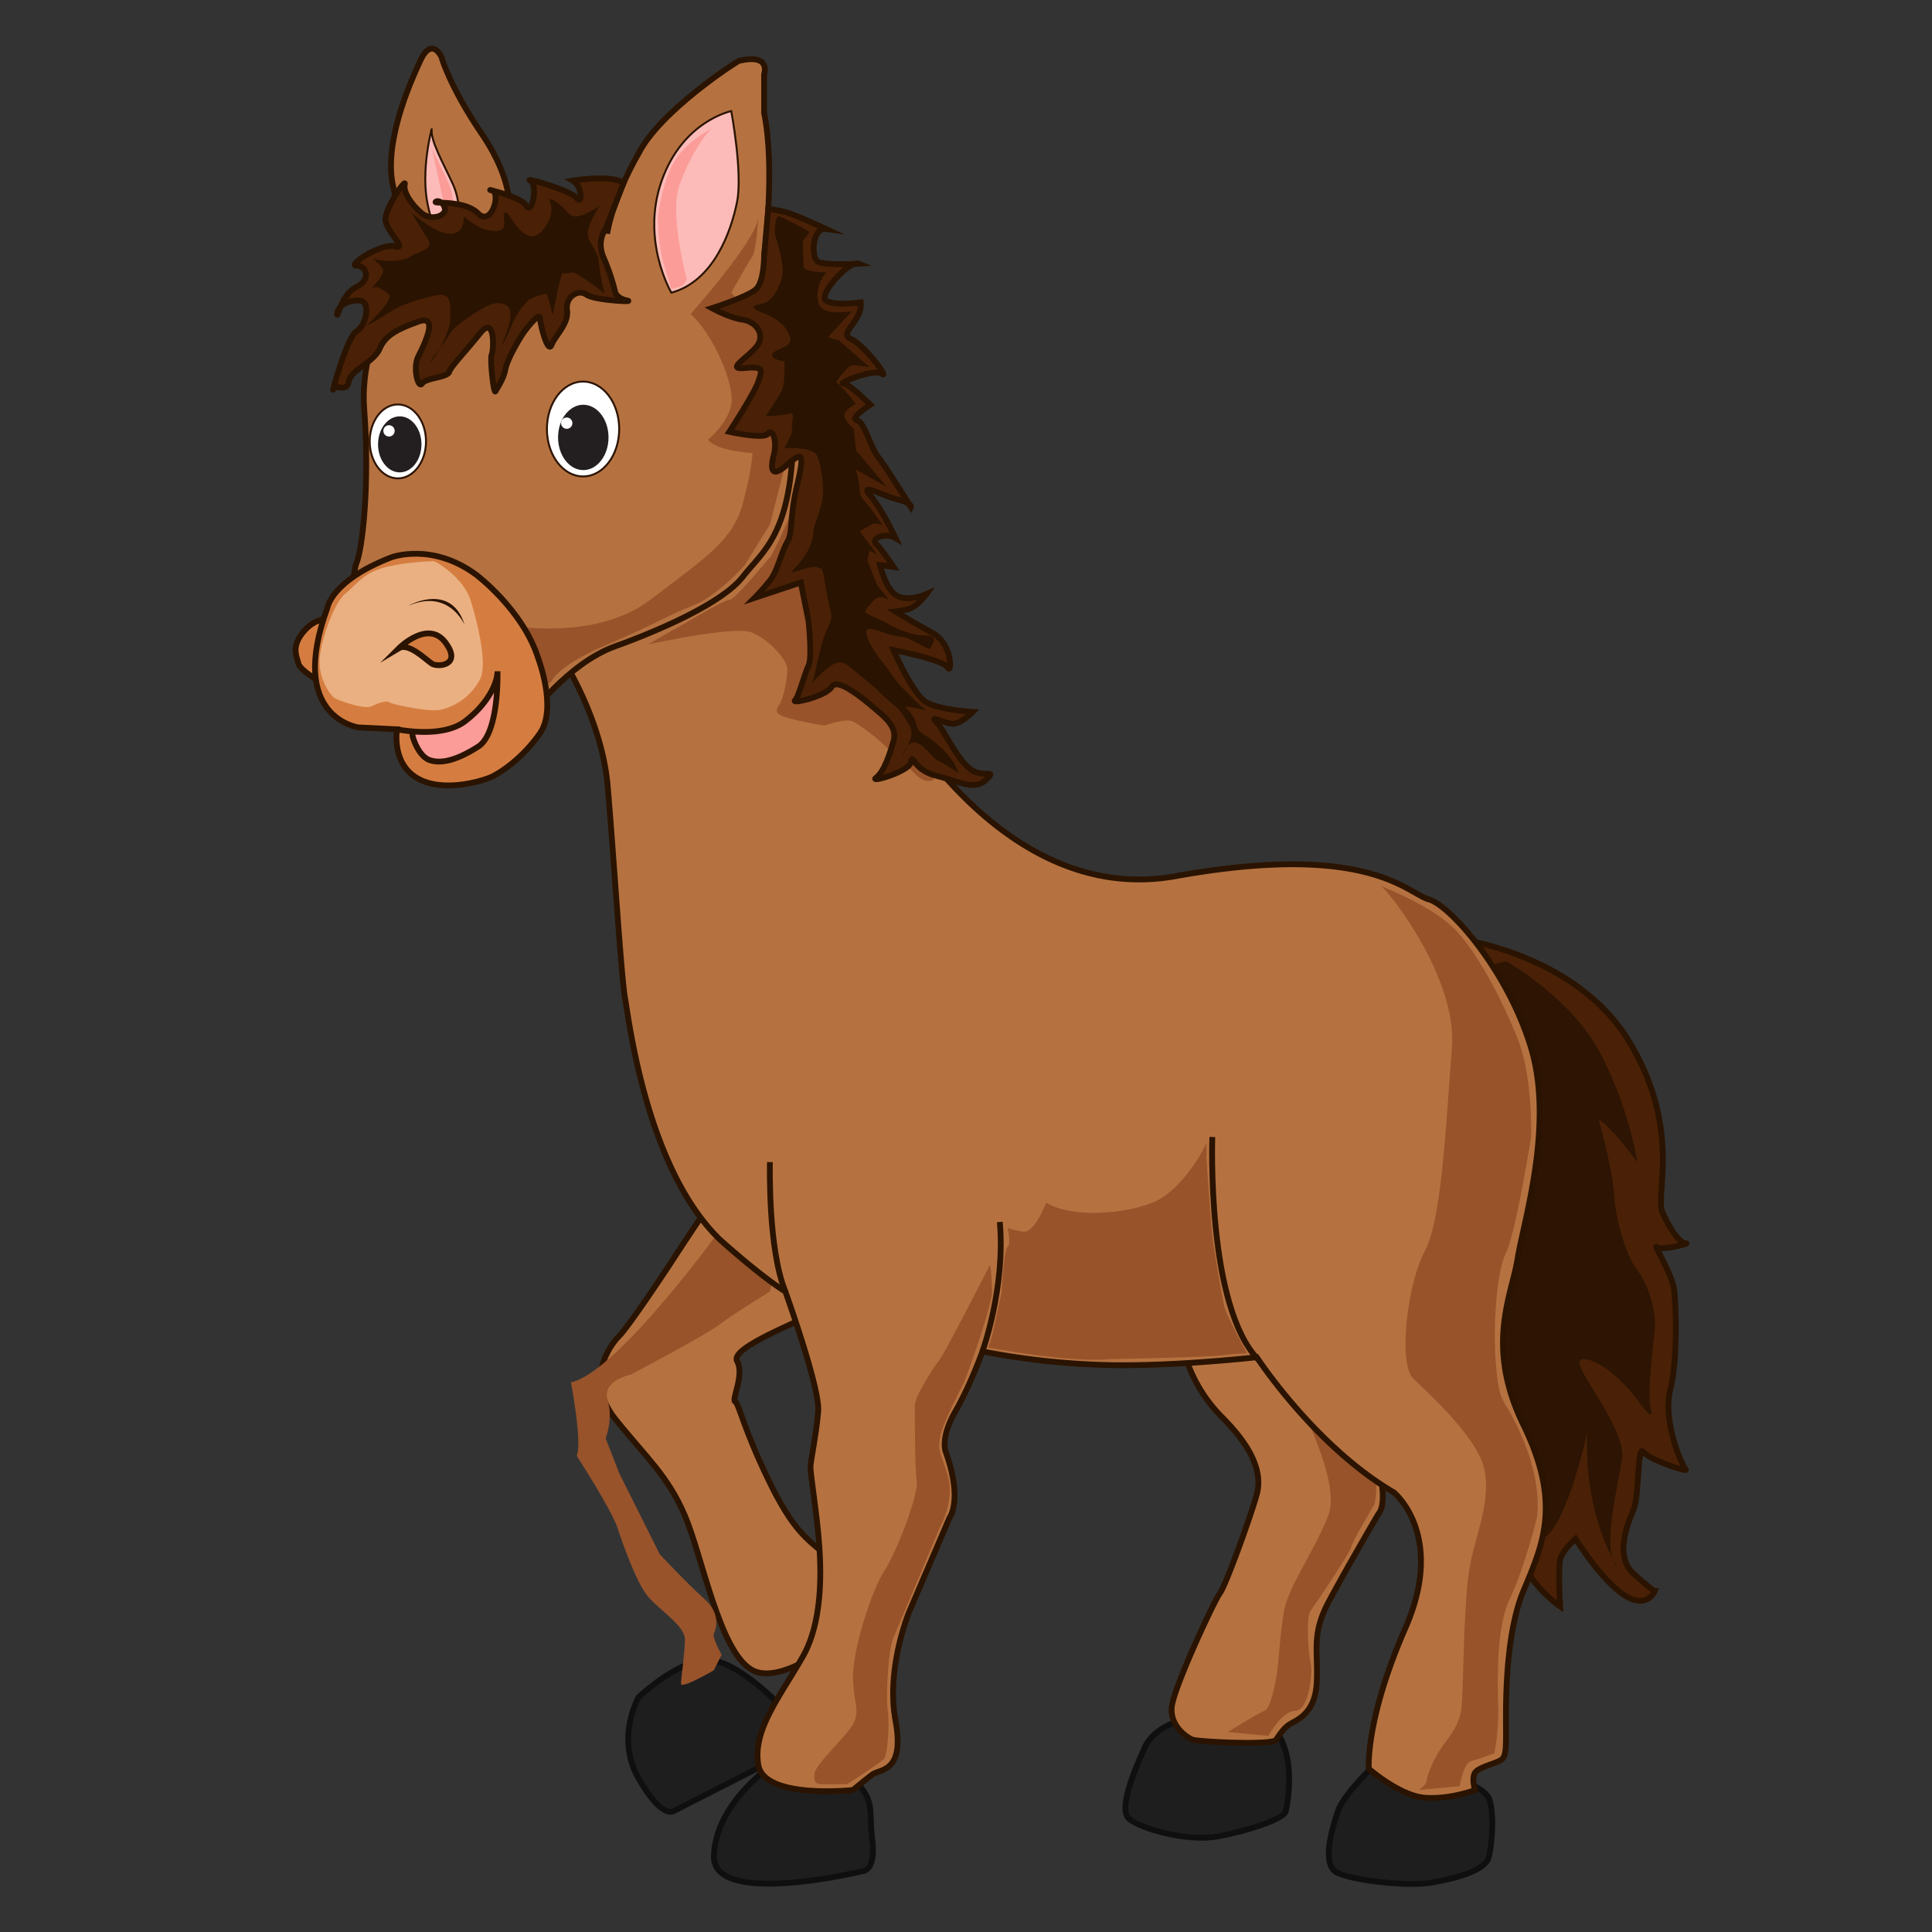 <svg id="Layer_2" data-name="Layer 2" xmlns="http://www.w3.org/2000/svg" viewBox="0 0 1000 1000"><rect x="0" y="0" width="1000" height="1000" fill="#333333" stroke="none"/><defs><style>.cls-1{fill:#1e1e1e;stroke:#0f0f0f;}.cls-1,.cls-11,.cls-12,.cls-15,.cls-2,.cls-3,.cls-6,.cls-8{stroke-miterlimit:10;}.cls-1,.cls-11,.cls-15,.cls-2,.cls-3,.cls-8{stroke-width:3px;}.cls-2{fill:#b57240;}.cls-11,.cls-15,.cls-2,.cls-3,.cls-6,.cls-8{stroke:#2a1300;}.cls-3{fill:#4a2106;}.cls-4{fill:#2d1403;}.cls-5{fill:#98532a;}.cls-6{fill:#fcbbb8;}.cls-11,.cls-7{fill:#fb9c98;}.cls-8{fill:#d57d40;}.cls-9{fill:#ebb082;}.cls-10{fill:#2a1300;}.cls-12,.cls-14{fill:#fff;}.cls-12{stroke:#2d1403;stroke-linecap:round;}.cls-13{fill:#231f20;}.cls-15{fill:none;}</style></defs><title>horse</title><path class="cls-1" d="M611.5,890.5s-14,3-19,14-14,32-8,37,30,12,46,9,34-9,35-13,6-30-7-44S611.5,890.5,611.5,890.5Z"/><path class="cls-1" d="M711.5,913.5s-16,15-19,24-9,28,0,32,36,7,48,5,28-6,30-13,3-25,0-31-21-12-21-12Z"/><path class="cls-1" d="M398.5,914.5s-28,19-29,46,77,8,77,8,7,0,5-16,2-20-10-32S398.5,914.5,398.5,914.5Z"/><path class="cls-1" d="M330.5,878.5s-12,21,0,42,18,17,18,17l51-26,7-26s-21-23-37-26S330.5,878.5,330.5,878.5Z"/><path class="cls-2" d="M411.5,559.5s-48,69-57,83-29,44-34,49-18,23-2,43,27,29,36,50,18,71,35,80,52-22,52-22-6-12-5-14,5-12-7-22-19-14-32-41-15-39-17-40,5-14,1-21,34-21,42-26,53-34,53-34Z"/><path class="cls-2" d="M612.5,698.5a77.52,77.52,0,0,0,20,35c16,16,21,29,18,40s-16,47-19,51-24,49-25,59,8,16,11,17,41,3,43,0,4-6,7-8,13-5,14-21-3-25,6-42,26-46,26-46,5-4,0-24-43-105-43-105Z"/><path class="cls-3" d="M757.5,486.5s59,8,86,53,13,79,17,88,9,16,12,16-13,4-15,2,8,14,9,22,2,36-2,52,6,39,8,41-19-5-22-9-2,23-5,30-10,24,0,33,11,9,11,9-4,10-16,2-25-29-25-29-7,6-8,11,0,24,0,24-20-14-20-29a94.77,94.77,0,0,1,4-27s-40-80-40-82,22-95,21-97-18-98-18-98l-3-12Z"/><path class="cls-4" d="M779.5,497.5s34,19,49,48a199.82,199.82,0,0,1,19,56s-14-19-20-22c0,0,7,25,8,39s6,31,12,39,10,22,9,31-4,33-2,41-7-5-7-5-14-19-27-21,22,34,19,52-10,46-3,55-17-18-15-69c0,0-12,56-26,56l-2-14-2-27-27-62,18-116-18-77Z"/><path class="cls-5" d="M373.5,635.5s-54,75-78,80c0,0,6,31,3,38,0,0,18,28,21,37s10,29,16,36,19,15,19,22-2,20-2,23,17-7,17-7l4-8s-5-9-4-11,4-10-5-18-23-23-23-23l-21-42-7-18s4-10,1-20,12-13,12-13,38-20,46-26,26-17,26-17l2-9Z"/><path class="cls-5" d="M664.5,709.5c0,2,31,55,23,75s-21,37-23,50-2,17-3,27-4,23-7,24-19,11-19,11l21,2s7-13,14-13,9-20,8-24-3-24,0-28,21-31,21-33,12-22,12-22,4-17-5-31S664.5,709.5,664.5,709.5Z"/><path class="cls-2" d="M291.5,341.5s20,31,23,65,7,99,9,110,11,88,49,125c0,0,21,19,34,27,0,0,18,50,17,62s-4,26-4,29,3,23,4,34,4,43-8,64-26,38-23,56,49,13,49,13,6-5,10-8,17-1,12-28,7-56,7-56l21-49s7-9-2-34c0,0-3-7,5-21s14-31,14-31a387.7,387.7,0,0,0,63,7c35,1,79-4,79-4s30,46,71,70c0,0,27,22,6,70s-19,73-19,73,16,14,29,15,26-4,26-4-2-6,0-9,12-5,14-7,2-6,2-15-1-48,9-72,20-45,0-86-6-67-3-86,19-69,7-109-42-74-53-77-31-30-131-12-160-112-160-112l-39.08-144-67.92,93Z"/><path class="cls-2" d="M382.5,31.5c-1,.23-41,26-52,48,0,0-12,20-16,40l-51-9s3-16-14-41-21-40-21-40-5-11-11,2-19,43-14,65,11,36,11,36-29,39-26,79-1,73-4,80-2,46-2,46l84,4,7,30s20-28,45-37,56-23,66-36,26-22,26-76-15-90-15-90,6-45,0-74v-20S399.5,27.5,382.5,31.5Z"/><path class="cls-5" d="M262.5,323.5s45,9,74-13,43-31,48-50,5-26,5-26-19-1-23-7c0,0,10-8,12-18s-9-36-21-47c0,0,34-38,35-50,0,0-1,17-3,20s-11,19-11,19l21,23,3,20,5,22v20l-9,35-13,21s-14,16-27,21-18,9-44,20-29,19-29,19l-8,7-9-19-6-18Z"/><path class="cls-6" d="M347.5,151.5s-16-27-5-58,36-36,36-36,6,32,3,47S369.5,145.5,347.5,151.5Z"/><path class="cls-7" d="M355.5,144.5s-9-33-4-48,14-28,17-30c0,0-14,7-20,18s-8,28-8,28,0,14,3,24,4,13,4,13,5-1,6-2A14.39,14.39,0,0,0,355.5,144.5Z"/><path class="cls-6" d="M237.5,122.5c0-1,2-16-3-27s-12-23-11-29c0,0-6,22-2,40s8,19,8,19Z"/><path class="cls-7" d="M223.5,76.5s9,41,9,43,3,1,3,1,0-18-3-25S223.5,77.5,223.5,76.5Z"/><path class="cls-8" d="M168.5,354.5s-13-7-14-11-4-9,3-17,15-6,15-6l1,22Z"/><path class="cls-8" d="M185.5,376.5s-37-5-16-62c0,0,2-14,33-26,0,0,21-8,44,9,0,0,24,18,32,43,0,0,10,26,1,39s-21,21-26,23-25,8-38,0-10-25-10-25Z"/><path class="cls-9" d="M224.5,290.5c1,0,15,8,19,20,0,0,10,31,5,41a30.9,30.9,0,0,1-21,16c-6,1-25-3-26-4s-5,0-9,2-17-3-19-4-9-10-8-21,8-29,13-33,9-10,18-13S219.5,290.5,224.5,290.5Z"/><path class="cls-10" d="M211.5,313.5c-1.3.56,22-13,29,10C240.5,323.5,232.5,304.5,211.5,313.5Z"/><path class="cls-8" d="M206.5,335.5s15-15,24-3-4,13-7,11S211.5,332.5,206.5,335.5Z"/><path class="cls-11" d="M205.5,377.5a68.29,68.29,0,0,0,7.21,1l1.29.12c7.79.61,19.19.32,26.5-5.16,12-9,17-20,17-26,0,0,1,32-10,39s-19,9-25,7-9-12-9-13v-2"/><ellipse class="cls-12" cx="205.93" cy="228.48" rx="14.57" ry="19.13"/><ellipse class="cls-12" cx="301.79" cy="222.05" rx="18.71" ry="24.55"/><ellipse class="cls-13" cx="206.91" cy="230" rx="11.24" ry="14.5"/><ellipse class="cls-13" cx="301.91" cy="226.41" rx="13.06" ry="16.91"/><circle class="cls-14" cx="201.35" cy="223.02" r="2.93"/><circle class="cls-14" cx="293.35" cy="219.02" r="2.93"/><path class="cls-15" d="M517.5,632.5c3,34-9,67-9,67"/><path class="cls-15" d="M398.5,601.5c0,2-1,45,8,67"/><path class="cls-15" d="M627.5,588.5s-3.17,87.73,23.92,115.36"/><path class="cls-5" d="M512.5,654.5s-23,45-26,49-13,19-13,24,0,32,1,39-10,36-17,47-16,41-16,54,4,18,0,25-20,21-20,26,1,5,6,5h11s17-11,19-13,3-19,2-25,0-31,3-38,24-57,24-57,8-14,4-27-5-12-4-19,10-24,12-28,15-41,15-48A113.46,113.46,0,0,0,512.5,654.5Z"/><path class="cls-5" d="M622.5,595.5s-11,21-26,27-42,8-55,0c0,0-6,16-12,15s-8-2-8-2,2,8,0,10-3,23-3,23l-5,23-2,6s42,8,63,6c0,0,50-1,58-2a116.17,116.17,0,0,1,13-1s-11-20-12-25-5-27-6-36-3-39-3-40v-8Z"/><path class="cls-5" d="M714.5,458.5c3,1,40,47,37,84s-5,88-14,105-14,58-6,66,34,31,37,48-5,33-8,51-3,61-4,71-7,16-11,22-7,14-7,16-4,5-4,5l21-2s2-12,6-13,12-4,12-4a120.94,120.94,0,0,0,2-21c0-11-2-42,6-59s14-42,14-42,3-16-7-40-12-16-14-37,0-50,5-60,13-60,13-60,1-31-7-51-21-45-33-57S714.5,458.5,714.5,458.5Z"/><path class="cls-5" d="M335.5,333.5c1,0,45-10,54-6s18,14,18,19-2,15-4,18-3,5,4,7a164.17,164.17,0,0,0,19,4c1,0,11-4,15-2s12,8,17,13,9,8,15,14,10,3,10,3-13-21-16-24-23-32-23-32l-9-24-20-47-6-11s-9,21-11,23-18,22-21,22-26,14-28,15S335.5,333.5,335.5,333.5Z"/><path class="cls-3" d="M313.5,118.5s-5,6-1,15a107.74,107.74,0,0,1,6,18s1,3,6,4-17,0-21-3-11,1-10,8-6,13-8,18-6-11-6-14-7,5-10,10-7,12-8,17-4,9-5,11-3-17-2-19,2-21-6-11-15,17-16,20-12,3-14,6-5-8-2-14,11-22,0-18-17,7-20,14-15,11-16,17-7,1-8,4,7-27,12-30,8-16,1-16-11,4-11,7,2-10,10-14,5-11,0-11,13-12,20-10-5-8-5-14,11-22,10-18,4,11,9,15,12.56,1,11.78-2.5-3.78-4.5-4.78-3.5,15-1,22,6,12-11,7-12,15,3,18,8,6-11,2-13,21,5,24,9,3-6-2-9c0,0,20.43-3.37,26.22,1.32Z"/><path class="cls-3" d="M395.5,132.5s0,13-4,17-23,10-23,10,9,5,16,6,12,8,7,14-16,12-6,11,9,1,7,7-15,26-15,26,18,4,20,1,5,3,3,11-1,12,7,5,9-6,5,11-2,24-5,29-5,15-9,20-8,9-8,9l24-8,4,20s2,19,0,23-5,16-7,18,16-2,19-7,16,6,22,11,12,10,10,17-5,16-9,19,17-3,18-8,1,4,13,7,20,8,26,2-2,0-9-6-13-20-17-24,6,2,10,1,9-6,9-6-17-1-24-5-17-27-17-27,26,5,28,9,3-12-8-18-19-11-19-11a45.47,45.47,0,0,0,6-1c5-1,10-8,10-8s-9,4-15,1-9-16-9-16l7,1s-6-9-9-12,5-6,10-3c0,0-7-15-13-22s6,0,14,2,7,4,7,4-13-21-17-26-7-18-11-19,7-8,7-8-11-11-14-11,16-8,20-5-9-15-16-18,6-9,5-19c0,0-14,2-18-1s12-21,17-19c0,0-17,1-21-1s-3-18,4-17c0,0-17-8-22-9s-7.84-1.5-7.84-1.5Z"/><path class="cls-10" d="M401,121s5,15,4,21-5,14-10,15-8,2,0,5,13,8,14,13-7,5-9,8,6,4,6,4,.7,11.29-1.65,15.65-8.07,12.85-8.07,12.85S406,215,409,214s0,7,1,8-4,10-4,10,15-1,17,4,3,12,3,19-5,17-5,20-1,7-4,12-7,8-7,9,10.43-3.7,13.22-2.35,2.08-1.87,4.43,11.74S432,318,428,326s-6,25-8,28,0-1,7-7,9-5,15,0,9,7,14,12,9,7,12,12,5,7,3,12a47.68,47.68,0,0,1-4,8s2.7-8.13,7.35-6.57S482,392,486,394s10,6,10,6-1-6-10-14-10-5-12-12-9-9-3-8a65.91,65.91,0,0,1,9,2s-1,0-10-9-8-10-13-16-8-12-8-13-3-6,4-4,5,2,10,3,4,0,8,2l10,5s6-7-1-7-11-2-14-3-6-3-8-4-9-4-10-5,5-7,5-7a5.64,5.64,0,0,1,6,0c3,2-5-7-5-7l-5-13,1-5,4,2-9-12,7-4s4,0,5,1-1-1-5-7-7-7-7-11-2-11-2-11l16,9-16-19-1-11s-5-4-5-7,6-6,6-6-9-11-10-11,6-9,8-9,9,1,9,1l-16-14s-6-1-5-2,12-13,12-13-10,2-15-1-3-15,2-19c0,0-12,0-12-3s-1-13,0-14a39.87,39.87,0,0,0,3-4s-14-8-16-8S401,121,401,121Z"/><path class="cls-10" d="M296,125s-4.39,13.18-6.59,22.24c-.15.61-.28,1.2-.41,1.76-2,9-3,15-3,14s-3-11-3-11-7,1-10,4a36,36,0,0,0-8,12c-2,5-5,11-5,10s8-17,2-20-11,1-16,4-12,8-14,12-10,13-9,13,10-14,10-22,1-14-8-12-18,5-24,9a126.57,126.57,0,0,1-12,7s16-14,12-17-6-4-8-3,7-7,5-10a20.43,20.43,0,0,0-5-5s12,3,19-1,13-4,9-10-8-13-8-13,12,11,20,11,7-9,7-9,7,6,12,7,9,1,9-3-1-6,1-6,10,20,19,9,1-17,4-16,6,4,10,8,16-5,16-5-3,3-6,11,4,10,5,19a108.28,108.28,0,0,0,3,16s-15-12-17-11-9,0-9,0Z"/></svg>